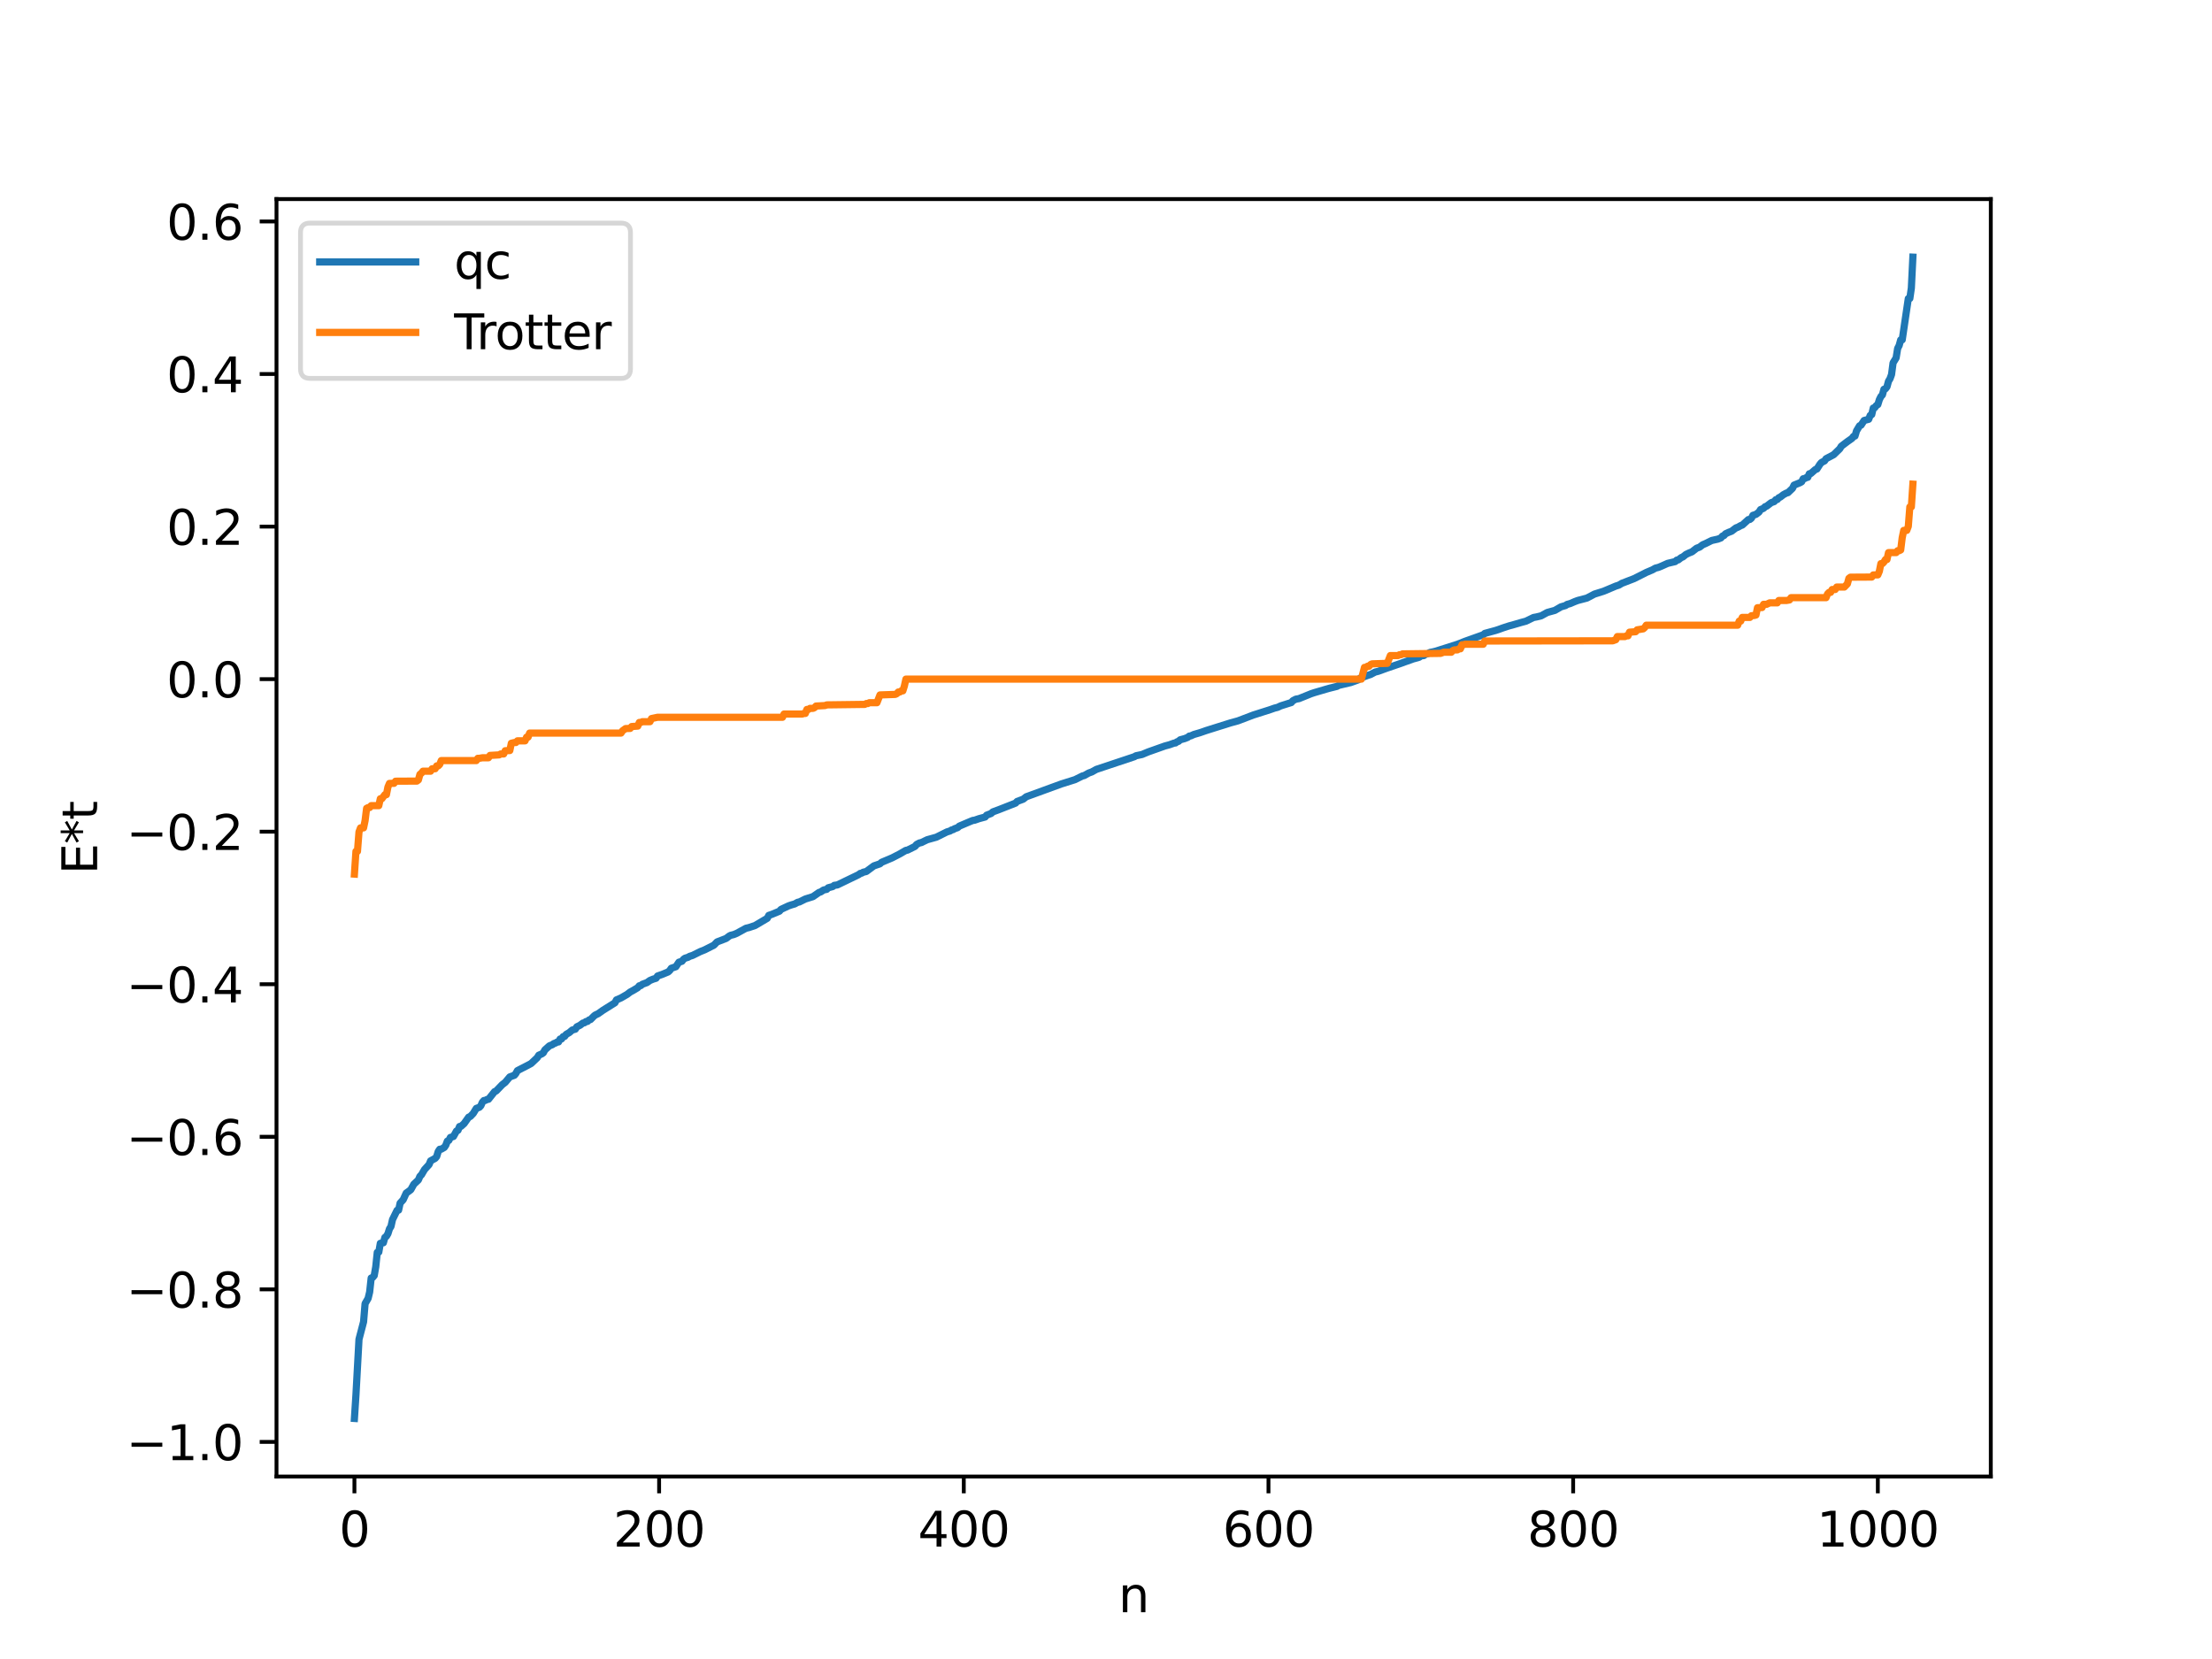 <?xml version="1.0" encoding="utf-8" standalone="no"?>
<!DOCTYPE svg PUBLIC "-//W3C//DTD SVG 1.1//EN"
  "http://www.w3.org/Graphics/SVG/1.1/DTD/svg11.dtd">
<svg xmlns:xlink="http://www.w3.org/1999/xlink" width="460.8pt" height="345.6pt" viewBox="0 0 460.8 345.6" xmlns="http://www.w3.org/2000/svg" version="1.1">
 <defs>
  <style type="text/css">*{stroke-linejoin: round; stroke-linecap: butt}</style>
 </defs>
 <g id="figure_1">
  <g id="patch_1">
   <path d="M 0 345.6 
L 460.8 345.6 
L 460.8 0 
L 0 0 
z
" style="fill: #ffffff"/>
  </g>
  <g id="axes_1">
   <g id="patch_2">
    <path d="M 57.6 307.584 
L 414.72 307.584 
L 414.72 41.472 
L 57.6 41.472 
z
" style="fill: #ffffff"/>
   </g>
   <g id="matplotlib.axis_1">
    <g id="xtick_1">
     <g id="line2d_1">
      <defs>
       <path id="m069e8da94f" d="M 0 0 
L 0 3.5 
" style="stroke: #000000; stroke-width: 0.8"/>
      </defs>
      <g>
       <use xlink:href="#m069e8da94f" x="73.833" y="307.584" style="stroke: #000000; stroke-width: 0.8"/>
      </g>
     </g>
     <g id="text_1">
      <!-- 0 -->
      <g transform="translate(70.651 322.182) scale(0.1 -0.1)">
       <defs>
        <path id="DejaVuSans-30" d="M 2034 4250 
Q 1547 4250 1301 3770 
Q 1056 3291 1056 2328 
Q 1056 1369 1301 889 
Q 1547 409 2034 409 
Q 2525 409 2770 889 
Q 3016 1369 3016 2328 
Q 3016 3291 2770 3770 
Q 2525 4250 2034 4250 
z
M 2034 4750 
Q 2819 4750 3233 4129 
Q 3647 3509 3647 2328 
Q 3647 1150 3233 529 
Q 2819 -91 2034 -91 
Q 1250 -91 836 529 
Q 422 1150 422 2328 
Q 422 3509 836 4129 
Q 1250 4750 2034 4750 
z
" transform="scale(0.016)"/>
       </defs>
       <use xlink:href="#DejaVuSans-30"/>
      </g>
     </g>
    </g>
    <g id="xtick_2">
     <g id="line2d_2">
      <g>
       <use xlink:href="#m069e8da94f" x="137.304" y="307.584" style="stroke: #000000; stroke-width: 0.8"/>
      </g>
     </g>
     <g id="text_2">
      <!-- 200 -->
      <g transform="translate(127.76 322.182) scale(0.1 -0.1)">
       <defs>
        <path id="DejaVuSans-32" d="M 1228 531 
L 3431 531 
L 3431 0 
L 469 0 
L 469 531 
Q 828 903 1448 1529 
Q 2069 2156 2228 2338 
Q 2531 2678 2651 2914 
Q 2772 3150 2772 3378 
Q 2772 3750 2511 3984 
Q 2250 4219 1831 4219 
Q 1534 4219 1204 4116 
Q 875 4013 500 3803 
L 500 4441 
Q 881 4594 1212 4672 
Q 1544 4750 1819 4750 
Q 2544 4750 2975 4387 
Q 3406 4025 3406 3419 
Q 3406 3131 3298 2873 
Q 3191 2616 2906 2266 
Q 2828 2175 2409 1742 
Q 1991 1309 1228 531 
z
" transform="scale(0.016)"/>
       </defs>
       <use xlink:href="#DejaVuSans-32"/>
       <use xlink:href="#DejaVuSans-30" x="63.623"/>
       <use xlink:href="#DejaVuSans-30" x="127.246"/>
      </g>
     </g>
    </g>
    <g id="xtick_3">
     <g id="line2d_3">
      <g>
       <use xlink:href="#m069e8da94f" x="200.775" y="307.584" style="stroke: #000000; stroke-width: 0.8"/>
      </g>
     </g>
     <g id="text_3">
      <!-- 400 -->
      <g transform="translate(191.231 322.182) scale(0.1 -0.1)">
       <defs>
        <path id="DejaVuSans-34" d="M 2419 4116 
L 825 1625 
L 2419 1625 
L 2419 4116 
z
M 2253 4666 
L 3047 4666 
L 3047 1625 
L 3713 1625 
L 3713 1100 
L 3047 1100 
L 3047 0 
L 2419 0 
L 2419 1100 
L 313 1100 
L 313 1709 
L 2253 4666 
z
" transform="scale(0.016)"/>
       </defs>
       <use xlink:href="#DejaVuSans-34"/>
       <use xlink:href="#DejaVuSans-30" x="63.623"/>
       <use xlink:href="#DejaVuSans-30" x="127.246"/>
      </g>
     </g>
    </g>
    <g id="xtick_4">
     <g id="line2d_4">
      <g>
       <use xlink:href="#m069e8da94f" x="264.246" y="307.584" style="stroke: #000000; stroke-width: 0.8"/>
      </g>
     </g>
     <g id="text_4">
      <!-- 600 -->
      <g transform="translate(254.702 322.182) scale(0.1 -0.1)">
       <defs>
        <path id="DejaVuSans-36" d="M 2113 2584 
Q 1688 2584 1439 2293 
Q 1191 2003 1191 1497 
Q 1191 994 1439 701 
Q 1688 409 2113 409 
Q 2538 409 2786 701 
Q 3034 994 3034 1497 
Q 3034 2003 2786 2293 
Q 2538 2584 2113 2584 
z
M 3366 4563 
L 3366 3988 
Q 3128 4100 2886 4159 
Q 2644 4219 2406 4219 
Q 1781 4219 1451 3797 
Q 1122 3375 1075 2522 
Q 1259 2794 1537 2939 
Q 1816 3084 2150 3084 
Q 2853 3084 3261 2657 
Q 3669 2231 3669 1497 
Q 3669 778 3244 343 
Q 2819 -91 2113 -91 
Q 1303 -91 875 529 
Q 447 1150 447 2328 
Q 447 3434 972 4092 
Q 1497 4750 2381 4750 
Q 2619 4750 2861 4703 
Q 3103 4656 3366 4563 
z
" transform="scale(0.016)"/>
       </defs>
       <use xlink:href="#DejaVuSans-36"/>
       <use xlink:href="#DejaVuSans-30" x="63.623"/>
       <use xlink:href="#DejaVuSans-30" x="127.246"/>
      </g>
     </g>
    </g>
    <g id="xtick_5">
     <g id="line2d_5">
      <g>
       <use xlink:href="#m069e8da94f" x="327.717" y="307.584" style="stroke: #000000; stroke-width: 0.8"/>
      </g>
     </g>
     <g id="text_5">
      <!-- 800 -->
      <g transform="translate(318.173 322.182) scale(0.1 -0.1)">
       <defs>
        <path id="DejaVuSans-38" d="M 2034 2216 
Q 1584 2216 1326 1975 
Q 1069 1734 1069 1313 
Q 1069 891 1326 650 
Q 1584 409 2034 409 
Q 2484 409 2743 651 
Q 3003 894 3003 1313 
Q 3003 1734 2745 1975 
Q 2488 2216 2034 2216 
z
M 1403 2484 
Q 997 2584 770 2862 
Q 544 3141 544 3541 
Q 544 4100 942 4425 
Q 1341 4750 2034 4750 
Q 2731 4750 3128 4425 
Q 3525 4100 3525 3541 
Q 3525 3141 3298 2862 
Q 3072 2584 2669 2484 
Q 3125 2378 3379 2068 
Q 3634 1759 3634 1313 
Q 3634 634 3220 271 
Q 2806 -91 2034 -91 
Q 1263 -91 848 271 
Q 434 634 434 1313 
Q 434 1759 690 2068 
Q 947 2378 1403 2484 
z
M 1172 3481 
Q 1172 3119 1398 2916 
Q 1625 2713 2034 2713 
Q 2441 2713 2670 2916 
Q 2900 3119 2900 3481 
Q 2900 3844 2670 4047 
Q 2441 4250 2034 4250 
Q 1625 4250 1398 4047 
Q 1172 3844 1172 3481 
z
" transform="scale(0.016)"/>
       </defs>
       <use xlink:href="#DejaVuSans-38"/>
       <use xlink:href="#DejaVuSans-30" x="63.623"/>
       <use xlink:href="#DejaVuSans-30" x="127.246"/>
      </g>
     </g>
    </g>
    <g id="xtick_6">
     <g id="line2d_6">
      <g>
       <use xlink:href="#m069e8da94f" x="391.188" y="307.584" style="stroke: #000000; stroke-width: 0.8"/>
      </g>
     </g>
     <g id="text_6">
      <!-- 1000 -->
      <g transform="translate(378.463 322.182) scale(0.1 -0.1)">
       <defs>
        <path id="DejaVuSans-31" d="M 794 531 
L 1825 531 
L 1825 4091 
L 703 3866 
L 703 4441 
L 1819 4666 
L 2450 4666 
L 2450 531 
L 3481 531 
L 3481 0 
L 794 0 
L 794 531 
z
" transform="scale(0.016)"/>
       </defs>
       <use xlink:href="#DejaVuSans-31"/>
       <use xlink:href="#DejaVuSans-30" x="63.623"/>
       <use xlink:href="#DejaVuSans-30" x="127.246"/>
       <use xlink:href="#DejaVuSans-30" x="190.869"/>
      </g>
     </g>
    </g>
    <g id="text_7">
     <!-- n -->
     <g transform="translate(232.991 335.861) scale(0.1 -0.1)">
      <defs>
       <path id="DejaVuSans-6e" d="M 3513 2113 
L 3513 0 
L 2938 0 
L 2938 2094 
Q 2938 2591 2744 2837 
Q 2550 3084 2163 3084 
Q 1697 3084 1428 2787 
Q 1159 2491 1159 1978 
L 1159 0 
L 581 0 
L 581 3500 
L 1159 3500 
L 1159 2956 
Q 1366 3272 1645 3428 
Q 1925 3584 2291 3584 
Q 2894 3584 3203 3211 
Q 3513 2838 3513 2113 
z
" transform="scale(0.016)"/>
      </defs>
      <use xlink:href="#DejaVuSans-6e"/>
     </g>
    </g>
   </g>
   <g id="matplotlib.axis_2">
    <g id="ytick_1">
     <g id="line2d_7">
      <defs>
       <path id="mc68c1fb7bb" d="M 0 0 
L -3.5 0 
" style="stroke: #000000; stroke-width: 0.8"/>
      </defs>
      <g>
       <use xlink:href="#mc68c1fb7bb" x="57.6" y="300.374" style="stroke: #000000; stroke-width: 0.8"/>
      </g>
     </g>
     <g id="text_8">
      <!-- −1.0 -->
      <g transform="translate(26.317 304.173) scale(0.1 -0.1)">
       <defs>
        <path id="DejaVuSans-2212" d="M 678 2272 
L 4684 2272 
L 4684 1741 
L 678 1741 
L 678 2272 
z
" transform="scale(0.016)"/>
        <path id="DejaVuSans-2e" d="M 684 794 
L 1344 794 
L 1344 0 
L 684 0 
L 684 794 
z
" transform="scale(0.016)"/>
       </defs>
       <use xlink:href="#DejaVuSans-2212"/>
       <use xlink:href="#DejaVuSans-31" x="83.789"/>
       <use xlink:href="#DejaVuSans-2e" x="147.412"/>
       <use xlink:href="#DejaVuSans-30" x="179.199"/>
      </g>
     </g>
    </g>
    <g id="ytick_2">
     <g id="line2d_8">
      <g>
       <use xlink:href="#mc68c1fb7bb" x="57.6" y="268.594" style="stroke: #000000; stroke-width: 0.8"/>
      </g>
     </g>
     <g id="text_9">
      <!-- −0.8 -->
      <g transform="translate(26.317 272.393) scale(0.1 -0.1)">
       <use xlink:href="#DejaVuSans-2212"/>
       <use xlink:href="#DejaVuSans-30" x="83.789"/>
       <use xlink:href="#DejaVuSans-2e" x="147.412"/>
       <use xlink:href="#DejaVuSans-38" x="179.199"/>
      </g>
     </g>
    </g>
    <g id="ytick_3">
     <g id="line2d_9">
      <g>
       <use xlink:href="#mc68c1fb7bb" x="57.6" y="236.814" style="stroke: #000000; stroke-width: 0.8"/>
      </g>
     </g>
     <g id="text_10">
      <!-- −0.6 -->
      <g transform="translate(26.317 240.614) scale(0.1 -0.1)">
       <use xlink:href="#DejaVuSans-2212"/>
       <use xlink:href="#DejaVuSans-30" x="83.789"/>
       <use xlink:href="#DejaVuSans-2e" x="147.412"/>
       <use xlink:href="#DejaVuSans-36" x="179.199"/>
      </g>
     </g>
    </g>
    <g id="ytick_4">
     <g id="line2d_10">
      <g>
       <use xlink:href="#mc68c1fb7bb" x="57.6" y="205.035" style="stroke: #000000; stroke-width: 0.8"/>
      </g>
     </g>
     <g id="text_11">
      <!-- −0.4 -->
      <g transform="translate(26.317 208.834) scale(0.1 -0.1)">
       <use xlink:href="#DejaVuSans-2212"/>
       <use xlink:href="#DejaVuSans-30" x="83.789"/>
       <use xlink:href="#DejaVuSans-2e" x="147.412"/>
       <use xlink:href="#DejaVuSans-34" x="179.199"/>
      </g>
     </g>
    </g>
    <g id="ytick_5">
     <g id="line2d_11">
      <g>
       <use xlink:href="#mc68c1fb7bb" x="57.6" y="173.255" style="stroke: #000000; stroke-width: 0.8"/>
      </g>
     </g>
     <g id="text_12">
      <!-- −0.2 -->
      <g transform="translate(26.317 177.055) scale(0.1 -0.1)">
       <use xlink:href="#DejaVuSans-2212"/>
       <use xlink:href="#DejaVuSans-30" x="83.789"/>
       <use xlink:href="#DejaVuSans-2e" x="147.412"/>
       <use xlink:href="#DejaVuSans-32" x="179.199"/>
      </g>
     </g>
    </g>
    <g id="ytick_6">
     <g id="line2d_12">
      <g>
       <use xlink:href="#mc68c1fb7bb" x="57.6" y="141.476" style="stroke: #000000; stroke-width: 0.8"/>
      </g>
     </g>
     <g id="text_13">
      <!-- 0.0 -->
      <g transform="translate(34.697 145.275) scale(0.1 -0.1)">
       <use xlink:href="#DejaVuSans-30"/>
       <use xlink:href="#DejaVuSans-2e" x="63.623"/>
       <use xlink:href="#DejaVuSans-30" x="95.41"/>
      </g>
     </g>
    </g>
    <g id="ytick_7">
     <g id="line2d_13">
      <g>
       <use xlink:href="#mc68c1fb7bb" x="57.6" y="109.696" style="stroke: #000000; stroke-width: 0.8"/>
      </g>
     </g>
     <g id="text_14">
      <!-- 0.2 -->
      <g transform="translate(34.697 113.495) scale(0.1 -0.1)">
       <use xlink:href="#DejaVuSans-30"/>
       <use xlink:href="#DejaVuSans-2e" x="63.623"/>
       <use xlink:href="#DejaVuSans-32" x="95.41"/>
      </g>
     </g>
    </g>
    <g id="ytick_8">
     <g id="line2d_14">
      <g>
       <use xlink:href="#mc68c1fb7bb" x="57.6" y="77.917" style="stroke: #000000; stroke-width: 0.8"/>
      </g>
     </g>
     <g id="text_15">
      <!-- 0.4 -->
      <g transform="translate(34.697 81.716) scale(0.1 -0.1)">
       <use xlink:href="#DejaVuSans-30"/>
       <use xlink:href="#DejaVuSans-2e" x="63.623"/>
       <use xlink:href="#DejaVuSans-34" x="95.41"/>
      </g>
     </g>
    </g>
    <g id="ytick_9">
     <g id="line2d_15">
      <g>
       <use xlink:href="#mc68c1fb7bb" x="57.6" y="46.137" style="stroke: #000000; stroke-width: 0.8"/>
      </g>
     </g>
     <g id="text_16">
      <!-- 0.6 -->
      <g transform="translate(34.697 49.936) scale(0.1 -0.1)">
       <use xlink:href="#DejaVuSans-30"/>
       <use xlink:href="#DejaVuSans-2e" x="63.623"/>
       <use xlink:href="#DejaVuSans-36" x="95.41"/>
      </g>
     </g>
    </g>
    <g id="text_17">
     <!-- E*t -->
     <g transform="translate(20.238 182.148) rotate(-90) scale(0.1 -0.1)">
      <defs>
       <path id="DejaVuSans-45" d="M 628 4666 
L 3578 4666 
L 3578 4134 
L 1259 4134 
L 1259 2753 
L 3481 2753 
L 3481 2222 
L 1259 2222 
L 1259 531 
L 3634 531 
L 3634 0 
L 628 0 
L 628 4666 
z
" transform="scale(0.016)"/>
       <path id="DejaVuSans-2a" d="M 3009 3897 
L 1888 3291 
L 3009 2681 
L 2828 2375 
L 1778 3009 
L 1778 1831 
L 1422 1831 
L 1422 3009 
L 372 2375 
L 191 2681 
L 1313 3291 
L 191 3897 
L 372 4206 
L 1422 3572 
L 1422 4750 
L 1778 4750 
L 1778 3572 
L 2828 4206 
L 3009 3897 
z
" transform="scale(0.016)"/>
       <path id="DejaVuSans-74" d="M 1172 4494 
L 1172 3500 
L 2356 3500 
L 2356 3053 
L 1172 3053 
L 1172 1153 
Q 1172 725 1289 603 
Q 1406 481 1766 481 
L 2356 481 
L 2356 0 
L 1766 0 
Q 1100 0 847 248 
Q 594 497 594 1153 
L 594 3053 
L 172 3053 
L 172 3500 
L 594 3500 
L 594 4494 
L 1172 4494 
z
" transform="scale(0.016)"/>
      </defs>
      <use xlink:href="#DejaVuSans-45"/>
      <use xlink:href="#DejaVuSans-2a" x="63.184"/>
      <use xlink:href="#DejaVuSans-74" x="113.184"/>
     </g>
    </g>
   </g>
   <g id="line2d_16">
    <path d="M 73.833 295.488 
L 74.15 290.599 
L 74.785 278.994 
L 75.737 275.365 
L 76.054 271.571 
L 76.689 270.474 
L 77.006 269.146 
L 77.324 266.239 
L 77.641 266.107 
L 77.958 265.726 
L 78.276 263.894 
L 78.593 260.885 
L 78.91 260.837 
L 79.228 259.005 
L 79.862 258.893 
L 80.18 257.779 
L 80.497 257.542 
L 80.815 256.997 
L 81.132 255.995 
L 81.449 255.491 
L 81.767 254.065 
L 82.719 252.126 
L 83.036 252.094 
L 83.353 250.632 
L 83.988 249.933 
L 84.623 248.543 
L 85.258 248.084 
L 85.575 247.842 
L 86.21 246.696 
L 87.162 245.801 
L 87.479 245.041 
L 87.796 244.736 
L 88.431 243.645 
L 89.383 242.604 
L 89.7 241.829 
L 90.653 241.308 
L 90.97 240.925 
L 91.287 239.881 
L 91.605 239.409 
L 91.922 239.396 
L 92.557 239.029 
L 92.874 238.558 
L 93.191 237.71 
L 93.509 237.567 
L 93.826 236.949 
L 94.461 236.751 
L 95.096 235.61 
L 95.413 235.461 
L 95.73 234.674 
L 96.048 234.629 
L 96.682 234.059 
L 97.634 232.721 
L 97.952 232.601 
L 98.586 231.941 
L 99.221 230.898 
L 99.856 230.673 
L 100.173 230.335 
L 100.491 229.613 
L 100.808 229.258 
L 101.125 229.229 
L 101.443 229.04 
L 101.76 229.002 
L 103.029 227.411 
L 103.347 227.284 
L 104.616 225.966 
L 105.251 225.471 
L 106.203 224.338 
L 107.155 223.999 
L 107.472 223.611 
L 107.79 223.033 
L 110.011 221.889 
L 110.646 221.544 
L 111.915 220.344 
L 112.233 219.824 
L 112.867 219.543 
L 113.185 219.315 
L 113.502 218.72 
L 114.454 217.868 
L 115.089 217.617 
L 115.406 217.37 
L 115.724 217.291 
L 116.041 217.081 
L 116.358 217.054 
L 116.676 216.45 
L 116.993 216.425 
L 117.31 215.951 
L 117.628 215.896 
L 117.945 215.476 
L 118.58 215.116 
L 119.215 214.57 
L 119.849 214.399 
L 120.167 213.904 
L 120.801 213.596 
L 121.436 213.122 
L 121.753 213.062 
L 122.071 212.808 
L 122.388 212.783 
L 122.705 212.481 
L 123.023 212.384 
L 123.658 211.738 
L 123.975 211.467 
L 124.61 211.165 
L 125.562 210.489 
L 128.1 208.898 
L 128.418 208.294 
L 129.37 207.884 
L 130.639 207.149 
L 131.274 206.661 
L 131.909 206.318 
L 132.861 205.748 
L 133.178 205.357 
L 133.496 205.316 
L 133.813 205.04 
L 134.765 204.695 
L 135.4 204.245 
L 136.034 203.982 
L 136.669 203.789 
L 136.986 203.317 
L 137.939 202.988 
L 139.208 202.461 
L 139.525 202.163 
L 139.843 201.705 
L 140.795 201.386 
L 141.429 200.442 
L 142.064 200.255 
L 142.381 199.842 
L 142.699 199.613 
L 143.334 199.422 
L 143.651 199.229 
L 144.286 199.027 
L 145.872 198.237 
L 146.824 197.855 
L 148.729 196.89 
L 149.363 196.225 
L 151.267 195.492 
L 151.902 195.005 
L 152.22 194.84 
L 152.854 194.686 
L 153.489 194.421 
L 155.393 193.376 
L 156.028 193.227 
L 157.297 192.801 
L 159.836 191.299 
L 160.153 190.692 
L 160.788 190.475 
L 162.375 189.817 
L 162.692 189.445 
L 164.279 188.705 
L 164.914 188.49 
L 165.548 188.31 
L 166.183 187.957 
L 166.5 187.907 
L 167.77 187.279 
L 169.357 186.784 
L 170.626 185.905 
L 170.943 185.816 
L 171.578 185.399 
L 172.213 185.269 
L 172.53 184.941 
L 173.482 184.687 
L 173.8 184.434 
L 174.434 184.349 
L 178.877 182.203 
L 179.195 181.955 
L 179.512 181.891 
L 179.829 181.698 
L 180.464 181.553 
L 182.051 180.376 
L 183.32 179.946 
L 183.638 179.64 
L 185.859 178.702 
L 186.811 178.21 
L 187.446 177.882 
L 188.715 177.144 
L 189.033 177.104 
L 190.62 176.317 
L 190.937 175.921 
L 191.572 175.589 
L 191.889 175.542 
L 193.158 174.931 
L 195.062 174.4 
L 197.284 173.294 
L 197.919 173.105 
L 198.236 172.894 
L 198.553 172.825 
L 198.871 172.629 
L 199.505 172.408 
L 199.823 172.105 
L 202.044 171.16 
L 202.679 170.902 
L 202.996 170.874 
L 203.948 170.543 
L 205.218 170.2 
L 205.535 169.819 
L 206.487 169.455 
L 206.805 169.139 
L 208.074 168.669 
L 211.565 167.3 
L 211.882 166.954 
L 213.152 166.483 
L 213.786 165.981 
L 221.086 163.315 
L 223.942 162.416 
L 224.894 161.941 
L 225.529 161.633 
L 225.846 161.571 
L 226.798 161.037 
L 227.433 160.81 
L 228.385 160.279 
L 236.319 157.635 
L 236.636 157.441 
L 237.905 157.174 
L 239.175 156.642 
L 239.81 156.417 
L 242.666 155.403 
L 243.618 155.148 
L 244.57 154.804 
L 244.887 154.77 
L 245.205 154.522 
L 245.522 154.43 
L 245.839 154.119 
L 246.791 153.86 
L 247.426 153.61 
L 247.743 153.344 
L 248.061 153.297 
L 248.696 153.008 
L 249.965 152.636 
L 251.234 152.194 
L 256.312 150.599 
L 257.899 150.164 
L 261.072 148.955 
L 264.563 147.845 
L 265.515 147.51 
L 266.15 147.352 
L 266.785 147.052 
L 268.372 146.547 
L 269.006 146.354 
L 269.324 145.975 
L 269.958 145.644 
L 270.593 145.537 
L 273.132 144.512 
L 273.767 144.299 
L 276.305 143.555 
L 276.94 143.376 
L 278.527 142.98 
L 278.844 142.787 
L 281.383 142.19 
L 282.97 141.618 
L 283.287 141.306 
L 284.239 140.951 
L 284.874 140.712 
L 285.509 140.512 
L 286.461 140.005 
L 287.096 139.848 
L 289 139.157 
L 291.856 138.181 
L 292.808 137.831 
L 293.76 137.499 
L 294.395 137.268 
L 295.347 137.011 
L 295.664 136.908 
L 295.981 136.654 
L 296.616 136.56 
L 296.934 136.327 
L 297.568 136.112 
L 297.886 135.912 
L 298.52 135.793 
L 299.155 135.632 
L 299.79 135.427 
L 303.598 134.217 
L 305.185 133.593 
L 308.993 132.235 
L 309.31 131.949 
L 311.532 131.343 
L 312.167 131.138 
L 313.119 130.793 
L 314.388 130.38 
L 315.023 130.215 
L 316.927 129.658 
L 317.879 129.404 
L 319.466 128.632 
L 320.1 128.517 
L 321.053 128.285 
L 322.322 127.591 
L 323.909 127.154 
L 325.178 126.417 
L 326.13 126.144 
L 326.448 125.915 
L 327.082 125.74 
L 328.034 125.33 
L 328.669 125.09 
L 330.573 124.591 
L 332.16 123.757 
L 334.064 123.161 
L 336.603 122.091 
L 337.238 121.89 
L 337.872 121.514 
L 340.411 120.535 
L 342.315 119.579 
L 342.95 119.252 
L 344.22 118.713 
L 344.854 118.353 
L 345.489 118.195 
L 346.124 117.933 
L 347.393 117.362 
L 348.98 116.986 
L 349.297 116.686 
L 349.615 116.636 
L 350.249 116.145 
L 350.567 116.024 
L 351.201 115.513 
L 351.836 115.204 
L 352.471 114.953 
L 353.423 114.212 
L 354.058 113.976 
L 354.692 113.49 
L 355.327 113.218 
L 356.596 112.589 
L 357.866 112.307 
L 358.5 112.059 
L 358.818 111.679 
L 359.135 111.564 
L 359.453 111.197 
L 360.087 110.902 
L 360.722 110.662 
L 361.357 110.179 
L 361.674 109.945 
L 361.991 109.853 
L 362.626 109.489 
L 362.943 109.39 
L 364.213 108.239 
L 364.53 108.21 
L 364.848 107.962 
L 365.165 107.353 
L 365.8 107.156 
L 366.434 106.668 
L 366.752 106.154 
L 367.386 105.892 
L 367.704 105.553 
L 368.021 105.451 
L 368.973 104.714 
L 369.608 104.489 
L 369.925 104.099 
L 370.243 104.058 
L 370.56 103.683 
L 370.877 103.546 
L 371.512 103.055 
L 372.147 102.71 
L 372.464 102.632 
L 373.416 101.722 
L 373.734 101.058 
L 375.003 100.547 
L 375.32 100.353 
L 375.638 99.732 
L 375.955 99.694 
L 376.272 99.496 
L 376.59 99.435 
L 376.907 98.698 
L 377.224 98.643 
L 378.177 97.801 
L 378.494 97.706 
L 379.129 96.711 
L 379.446 96.342 
L 380.081 96.021 
L 380.398 95.562 
L 381.985 94.722 
L 383.254 93.49 
L 383.572 92.961 
L 384.841 91.997 
L 385.793 91.33 
L 386.11 90.914 
L 386.428 90.839 
L 386.745 89.766 
L 387.38 88.701 
L 387.697 88.565 
L 388.332 87.591 
L 389.284 87.343 
L 389.601 86.533 
L 389.919 86.361 
L 390.236 85 
L 390.553 84.918 
L 390.871 84.48 
L 391.188 84.282 
L 391.505 83.255 
L 391.823 82.61 
L 392.14 82.255 
L 392.458 81.093 
L 392.775 80.988 
L 393.092 80.579 
L 393.41 79.41 
L 393.727 78.887 
L 394.044 78.018 
L 394.362 75.589 
L 394.996 74.558 
L 395.314 72.578 
L 395.631 71.968 
L 395.948 70.807 
L 396.266 70.797 
L 397.535 62.195 
L 397.853 62.178 
L 398.17 60 
L 398.487 53.568 
L 398.487 53.568 
" clip-path="url(#p5e1129ba99)" style="fill: none; stroke: #1f77b4; stroke-width: 1.5; stroke-linecap: square"/>
   </g>
   <g id="line2d_17">
    <path d="M 73.833 182.093 
L 74.15 177.354 
L 74.467 177.354 
L 74.785 173.302 
L 75.102 172.461 
L 75.737 172.461 
L 76.054 170.945 
L 76.372 168.386 
L 76.689 168.229 
L 77.006 168.229 
L 77.324 167.833 
L 78.91 167.833 
L 79.228 166.389 
L 79.545 166.389 
L 80.18 165.544 
L 80.497 165.544 
L 80.815 163.947 
L 81.132 163.196 
L 82.084 163.183 
L 82.401 162.738 
L 86.844 162.713 
L 87.162 162.469 
L 87.479 161.313 
L 87.796 161.057 
L 88.114 160.656 
L 89.7 160.656 
L 90.018 160.145 
L 90.653 160.145 
L 90.97 159.55 
L 91.287 159.55 
L 91.605 159.241 
L 91.922 158.444 
L 99.221 158.444 
L 99.539 157.97 
L 99.856 157.97 
L 100.491 157.857 
L 101.76 157.857 
L 102.077 157.366 
L 103.981 157.255 
L 104.299 157.063 
L 104.934 157.063 
L 105.251 156.388 
L 106.203 156.354 
L 106.52 154.832 
L 107.155 154.681 
L 107.472 154.681 
L 107.79 154.331 
L 109.377 154.331 
L 109.694 153.561 
L 110.011 153.561 
L 110.329 152.712 
L 129.37 152.711 
L 129.687 152.228 
L 130.322 151.774 
L 131.274 151.745 
L 131.591 151.35 
L 132.861 151.26 
L 133.178 150.499 
L 133.496 150.499 
L 133.813 150.34 
L 135.4 150.34 
L 135.717 149.691 
L 136.986 149.421 
L 163.01 149.421 
L 163.327 148.747 
L 167.135 148.747 
L 167.453 148.624 
L 167.77 148.624 
L 168.087 147.791 
L 168.405 147.791 
L 168.722 147.569 
L 169.357 147.569 
L 169.674 147.425 
L 169.991 147.082 
L 171.896 146.978 
L 172.213 146.839 
L 180.147 146.736 
L 180.464 146.56 
L 180.781 146.56 
L 181.099 146.386 
L 182.686 146.386 
L 183.32 144.767 
L 186.494 144.658 
L 186.811 144.516 
L 187.129 144.16 
L 187.446 144.16 
L 187.763 143.919 
L 188.081 143.919 
L 188.398 142.912 
L 188.715 141.476 
L 283.605 141.476 
L 284.239 139.033 
L 284.557 139.033 
L 284.874 138.792 
L 285.191 138.792 
L 285.509 138.435 
L 285.826 138.293 
L 289 138.185 
L 289.634 136.566 
L 291.221 136.566 
L 291.539 136.392 
L 291.856 136.392 
L 292.173 136.215 
L 300.107 136.112 
L 300.742 135.87 
L 302.329 135.87 
L 302.646 135.526 
L 302.963 135.383 
L 303.598 135.383 
L 303.915 135.16 
L 304.233 135.16 
L 304.55 134.327 
L 304.867 134.327 
L 305.185 134.204 
L 308.993 134.204 
L 309.31 133.531 
L 335.968 133.494 
L 336.603 133.26 
L 336.92 132.611 
L 338.507 132.611 
L 338.824 132.452 
L 339.142 132.452 
L 339.459 131.692 
L 340.729 131.601 
L 341.046 131.206 
L 342.315 131.001 
L 342.633 130.723 
L 342.95 130.24 
L 361.991 130.24 
L 362.309 129.39 
L 362.626 129.39 
L 362.943 128.621 
L 364.53 128.621 
L 364.848 128.27 
L 365.482 128.21 
L 365.8 128.12 
L 366.117 126.597 
L 367.069 126.563 
L 367.386 125.889 
L 368.021 125.889 
L 368.656 125.586 
L 370.243 125.586 
L 370.56 125.094 
L 372.147 125.094 
L 372.781 124.982 
L 373.099 124.507 
L 380.398 124.507 
L 380.715 123.711 
L 381.033 123.401 
L 381.35 123.401 
L 381.667 122.807 
L 382.302 122.807 
L 382.62 122.295 
L 384.206 122.295 
L 384.841 121.639 
L 385.158 120.482 
L 385.476 120.239 
L 389.919 120.213 
L 390.236 119.769 
L 391.188 119.756 
L 391.505 119.004 
L 391.823 117.408 
L 392.14 117.408 
L 392.458 117.085 
L 392.775 116.562 
L 393.092 116.562 
L 393.41 115.119 
L 394.996 115.119 
L 395.314 114.723 
L 395.631 114.723 
L 395.948 114.566 
L 396.266 112.007 
L 396.583 110.491 
L 397.218 110.491 
L 397.535 109.649 
L 397.853 105.598 
L 398.17 105.598 
L 398.487 100.858 
L 398.487 100.858 
" clip-path="url(#p5e1129ba99)" style="fill: none; stroke: #ff7f0e; stroke-width: 1.5; stroke-linecap: square"/>
   </g>
   <g id="patch_3">
    <path d="M 57.6 307.584 
L 57.6 41.472 
" style="fill: none; stroke: #000000; stroke-width: 0.8; stroke-linejoin: miter; stroke-linecap: square"/>
   </g>
   <g id="patch_4">
    <path d="M 414.72 307.584 
L 414.72 41.472 
" style="fill: none; stroke: #000000; stroke-width: 0.8; stroke-linejoin: miter; stroke-linecap: square"/>
   </g>
   <g id="patch_5">
    <path d="M 57.6 307.584 
L 414.72 307.584 
" style="fill: none; stroke: #000000; stroke-width: 0.8; stroke-linejoin: miter; stroke-linecap: square"/>
   </g>
   <g id="patch_6">
    <path d="M 57.6 41.472 
L 414.72 41.472 
" style="fill: none; stroke: #000000; stroke-width: 0.8; stroke-linejoin: miter; stroke-linecap: square"/>
   </g>
   <g id="legend_1">
    <g id="patch_7">
     <path d="M 64.6 78.828 
L 129.342 78.828 
Q 131.342 78.828 131.342 76.828 
L 131.342 48.472 
Q 131.342 46.472 129.342 46.472 
L 64.6 46.472 
Q 62.6 46.472 62.6 48.472 
L 62.6 76.828 
Q 62.6 78.828 64.6 78.828 
z
" style="fill: #ffffff; opacity: 0.8; stroke: #cccccc; stroke-linejoin: miter"/>
    </g>
    <g id="line2d_18">
     <path d="M 66.6 54.57 
L 76.6 54.57 
L 86.6 54.57 
" style="fill: none; stroke: #1f77b4; stroke-width: 1.5; stroke-linecap: square"/>
    </g>
    <g id="text_18">
     <!-- qc -->
     <g transform="translate(94.6 58.07) scale(0.1 -0.1)">
      <defs>
       <path id="DejaVuSans-71" d="M 947 1747 
Q 947 1113 1208 752 
Q 1469 391 1925 391 
Q 2381 391 2643 752 
Q 2906 1113 2906 1747 
Q 2906 2381 2643 2742 
Q 2381 3103 1925 3103 
Q 1469 3103 1208 2742 
Q 947 2381 947 1747 
z
M 2906 525 
Q 2725 213 2448 61 
Q 2172 -91 1784 -91 
Q 1150 -91 751 415 
Q 353 922 353 1747 
Q 353 2572 751 3078 
Q 1150 3584 1784 3584 
Q 2172 3584 2448 3432 
Q 2725 3281 2906 2969 
L 2906 3500 
L 3481 3500 
L 3481 -1331 
L 2906 -1331 
L 2906 525 
z
" transform="scale(0.016)"/>
       <path id="DejaVuSans-63" d="M 3122 3366 
L 3122 2828 
Q 2878 2963 2633 3030 
Q 2388 3097 2138 3097 
Q 1578 3097 1268 2742 
Q 959 2388 959 1747 
Q 959 1106 1268 751 
Q 1578 397 2138 397 
Q 2388 397 2633 464 
Q 2878 531 3122 666 
L 3122 134 
Q 2881 22 2623 -34 
Q 2366 -91 2075 -91 
Q 1284 -91 818 406 
Q 353 903 353 1747 
Q 353 2603 823 3093 
Q 1294 3584 2113 3584 
Q 2378 3584 2631 3529 
Q 2884 3475 3122 3366 
z
" transform="scale(0.016)"/>
      </defs>
      <use xlink:href="#DejaVuSans-71"/>
      <use xlink:href="#DejaVuSans-63" x="63.477"/>
     </g>
    </g>
    <g id="line2d_19">
     <path d="M 66.6 69.249 
L 76.6 69.249 
L 86.6 69.249 
" style="fill: none; stroke: #ff7f0e; stroke-width: 1.5; stroke-linecap: square"/>
    </g>
    <g id="text_19">
     <!-- Trotter -->
     <g transform="translate(94.6 72.749) scale(0.1 -0.1)">
      <defs>
       <path id="DejaVuSans-54" d="M -19 4666 
L 3928 4666 
L 3928 4134 
L 2272 4134 
L 2272 0 
L 1638 0 
L 1638 4134 
L -19 4134 
L -19 4666 
z
" transform="scale(0.016)"/>
       <path id="DejaVuSans-72" d="M 2631 2963 
Q 2534 3019 2420 3045 
Q 2306 3072 2169 3072 
Q 1681 3072 1420 2755 
Q 1159 2438 1159 1844 
L 1159 0 
L 581 0 
L 581 3500 
L 1159 3500 
L 1159 2956 
Q 1341 3275 1631 3429 
Q 1922 3584 2338 3584 
Q 2397 3584 2469 3576 
Q 2541 3569 2628 3553 
L 2631 2963 
z
" transform="scale(0.016)"/>
       <path id="DejaVuSans-6f" d="M 1959 3097 
Q 1497 3097 1228 2736 
Q 959 2375 959 1747 
Q 959 1119 1226 758 
Q 1494 397 1959 397 
Q 2419 397 2687 759 
Q 2956 1122 2956 1747 
Q 2956 2369 2687 2733 
Q 2419 3097 1959 3097 
z
M 1959 3584 
Q 2709 3584 3137 3096 
Q 3566 2609 3566 1747 
Q 3566 888 3137 398 
Q 2709 -91 1959 -91 
Q 1206 -91 779 398 
Q 353 888 353 1747 
Q 353 2609 779 3096 
Q 1206 3584 1959 3584 
z
" transform="scale(0.016)"/>
       <path id="DejaVuSans-65" d="M 3597 1894 
L 3597 1613 
L 953 1613 
Q 991 1019 1311 708 
Q 1631 397 2203 397 
Q 2534 397 2845 478 
Q 3156 559 3463 722 
L 3463 178 
Q 3153 47 2828 -22 
Q 2503 -91 2169 -91 
Q 1331 -91 842 396 
Q 353 884 353 1716 
Q 353 2575 817 3079 
Q 1281 3584 2069 3584 
Q 2775 3584 3186 3129 
Q 3597 2675 3597 1894 
z
M 3022 2063 
Q 3016 2534 2758 2815 
Q 2500 3097 2075 3097 
Q 1594 3097 1305 2825 
Q 1016 2553 972 2059 
L 3022 2063 
z
" transform="scale(0.016)"/>
      </defs>
      <use xlink:href="#DejaVuSans-54"/>
      <use xlink:href="#DejaVuSans-72" x="46.334"/>
      <use xlink:href="#DejaVuSans-6f" x="85.197"/>
      <use xlink:href="#DejaVuSans-74" x="146.379"/>
      <use xlink:href="#DejaVuSans-74" x="185.588"/>
      <use xlink:href="#DejaVuSans-65" x="224.797"/>
      <use xlink:href="#DejaVuSans-72" x="286.32"/>
     </g>
    </g>
   </g>
  </g>
 </g>
 <defs>
  <clipPath id="p5e1129ba99">
   <rect x="57.6" y="41.472" width="357.12" height="266.112"/>
  </clipPath>
 </defs>
</svg>

